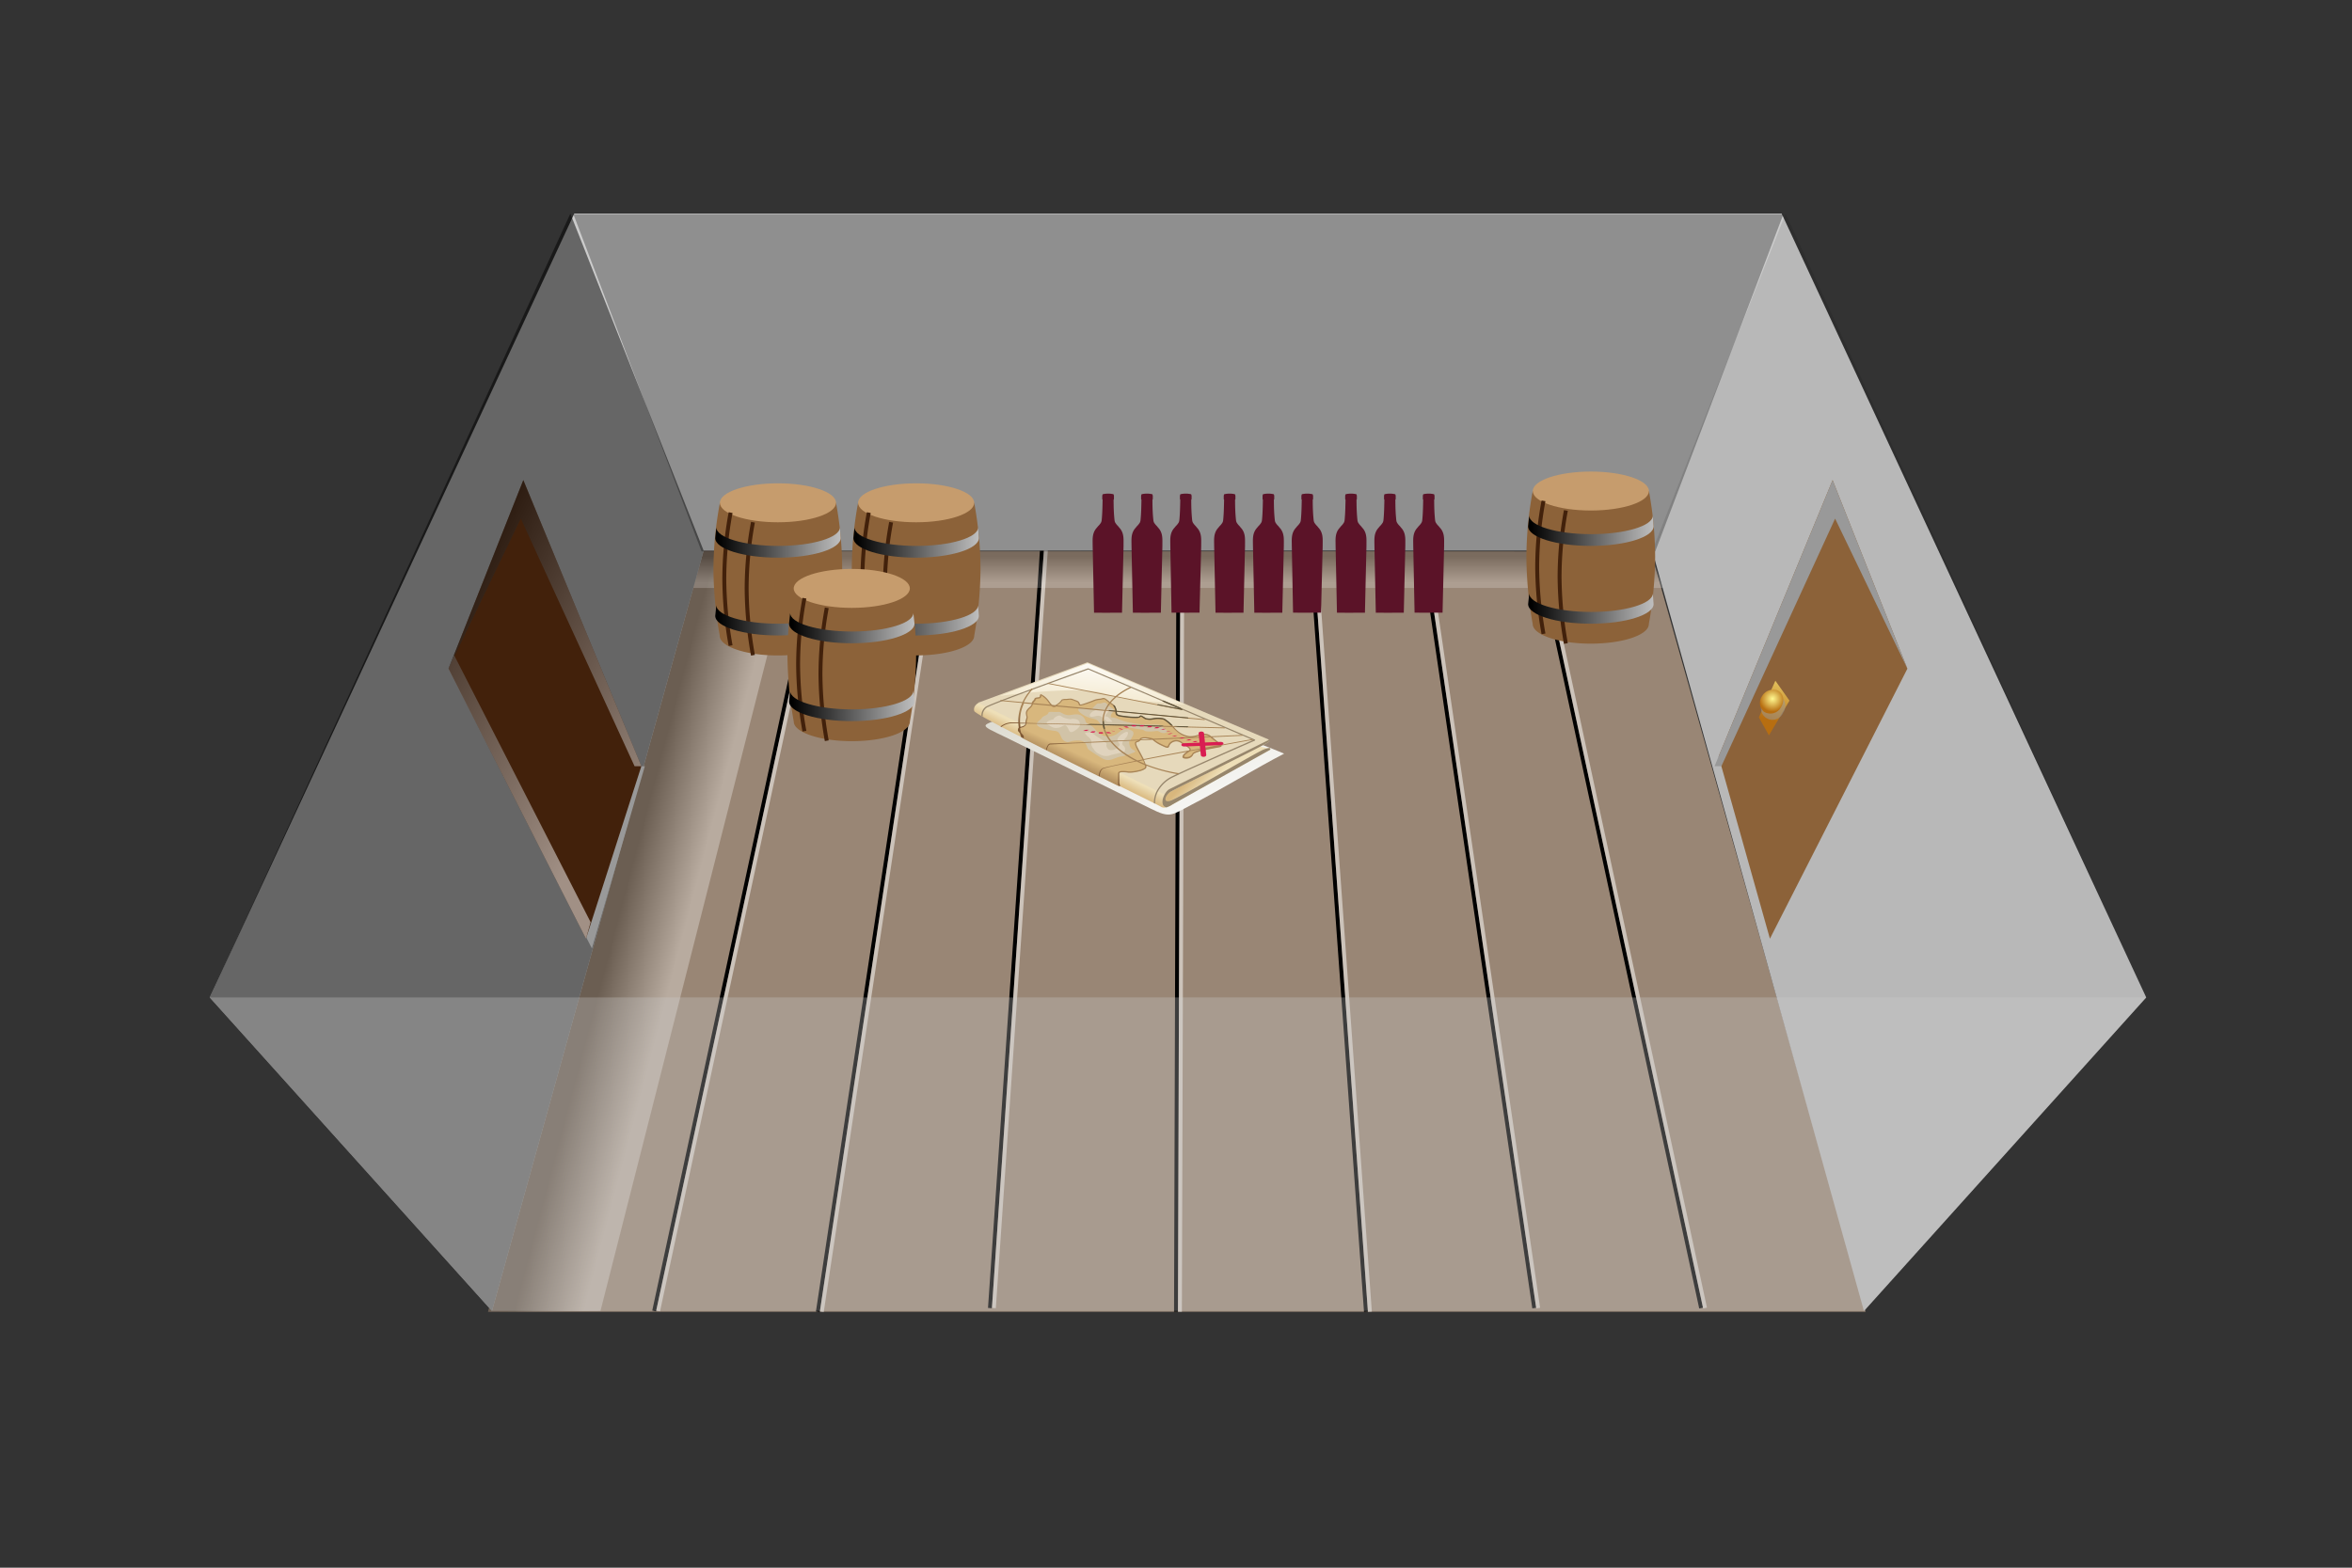 <svg xmlns="http://www.w3.org/2000/svg" xmlns:xlink="http://www.w3.org/1999/xlink" width="600" height="400" viewBox="0 0 600 400">
  <rect x="0" y="0" width="600" height="400" fill="#333333" stroke="none"/>
  <defs>
    <linearGradient id="a" x1="173.71" y1="240.41" x2="157.22" y2="236.05" gradientUnits="userSpaceOnUse">
      <stop offset="0" stop-color="#fff"/>
      <stop offset="1"/>
    </linearGradient>
    <linearGradient id="b" x1="300.54" y1="148.67" x2="300.54" y2="142" xlink:href="#a"/>
    <linearGradient id="c" x1="184.37" y1="177.64" x2="114.86" y2="142.32" xlink:href="#a"/>
    <linearGradient id="d" x1="150.27" y1="212.26" x2="77.38" y2="175.22" gradientUnits="userSpaceOnUse">
      <stop offset="0.01" stop-color="#fff"/>
      <stop offset="1"/>
    </linearGradient>
    <linearGradient id="e" x1="933.82" y1="208.41" x2="937.93" y2="224.56" gradientTransform="translate(-229.53 -498.94) rotate(31.6)" gradientUnits="userSpaceOnUse">
      <stop offset="0.01" stop-color="#fff78f"/>
      <stop offset="1" stop-color="#b76e11"/>
    </linearGradient>
    <radialGradient id="f" cx="935.48" cy="219.61" r="3.31" gradientTransform="translate(-229.53 -498.94) rotate(31.6)" xlink:href="#e"/>
    <linearGradient id="g" x1="225.04" y1="138.42" x2="183.2" y2="138.42" xlink:href="#a"/>
    <linearGradient id="h" x1="225.04" y1="158.26" x2="183.2" y2="158.26" xlink:href="#a"/>
    <linearGradient id="i" x1="260.29" y1="138.42" x2="218.45" y2="138.42" xlink:href="#a"/>
    <linearGradient id="j" x1="260.29" y1="158.26" x2="218.45" y2="158.26" xlink:href="#a"/>
    <linearGradient id="k" x1="243.88" y1="160.26" x2="202.04" y2="160.26" xlink:href="#a"/>
    <linearGradient id="l" x1="243.88" y1="180.1" x2="202.04" y2="180.1" xlink:href="#a"/>
    <linearGradient id="m" x1="432.42" y1="135.42" x2="390.58" y2="135.42" xlink:href="#a"/>
    <linearGradient id="n" x1="432.42" y1="155.26" x2="390.58" y2="155.26" xlink:href="#a"/>
    <linearGradient id="o" data-name="GradientFill 1" x1="283.09" y1="172.88" x2="303.16" y2="222.56" gradientUnits="userSpaceOnUse">
      <stop offset="0" stop-color="#dedcd2"/>
      <stop offset="1" stop-color="#fff"/>
    </linearGradient>
    <linearGradient id="p" data-name="GradientFill 2" x1="306.92" y1="194.96" x2="310.39" y2="198.31" gradientUnits="userSpaceOnUse">
      <stop offset="0" stop-color="#d8b77d"/>
      <stop offset="1" stop-color="#eedfb8"/>
    </linearGradient>
    <linearGradient id="q" x1="280.25" y1="198.24" x2="281.59" y2="195.49" xlink:href="#p"/>
    <linearGradient id="r" data-name="GradientFill 3" x1="278.12" y1="185.08" x2="279.39" y2="167.03" gradientUnits="userSpaceOnUse">
      <stop offset="0" stop-color="#eedfb8"/>
      <stop offset="1" stop-color="#fff"/>
    </linearGradient>
    <linearGradient id="s" data-name="GradientFill 4" x1="282.18" y1="195.68" x2="280.59" y2="199.09" gradientUnits="userSpaceOnUse">
      <stop offset="0" stop-color="#d8b77d"/>
      <stop offset="1" stop-color="#a78356"/>
    </linearGradient>
    <linearGradient id="t" data-name="GradientFill 5" x1="281.47" y1="194.09" x2="279.94" y2="196.73" gradientUnits="userSpaceOnUse">
      <stop offset="0" stop-color="#a78356"/>
      <stop offset="1" stop-color="#7f5834"/>
    </linearGradient>
  </defs>
  <title>room</title>
  <g style="isolation: isolate">
    <g>
      <g>
        <polygon points="181.43 287.13 155.85 287.13 147.61 324.53 174.64 324.53 181.43 287.13" style="fill: red;stroke: #fff;stroke-miterlimit: 10;stroke-width: 0.976px"/>
        <polygon points="214.43 287.13 188.85 287.13 182.49 324.53 209.52 324.53 214.43 287.13" style="fill: red;stroke: #fff;stroke-miterlimit: 10;stroke-width: 0.976px"/>
        <polygon points="247.43 287.13 221.85 287.13 217.37 324.53 244.41 324.53 247.43 287.13" style="fill: red;stroke: #fff;stroke-miterlimit: 10;stroke-width: 0.976px"/>
        <polygon points="280.44 287.13 254.86 287.13 252.25 324.53 279.29 324.53 280.44 287.13" style="fill: red;stroke: #fff;stroke-miterlimit: 10;stroke-width: 0.976px"/>
        <polygon points="313.44 287.13 287.86 287.13 287.13 324.53 314.17 324.53 313.44 287.13" style="fill: red;stroke: #fff;stroke-miterlimit: 10;stroke-width: 0.976px"/>
        <polygon points="346.44 287.13 320.87 287.13 322.02 324.53 349.05 324.53 346.44 287.13" style="fill: red;stroke: #fff;stroke-miterlimit: 10;stroke-width: 0.976px"/>
        <polygon points="379.45 287.13 353.87 287.13 356.9 324.53 383.93 324.53 379.45 287.13" style="fill: red;stroke: #fff;stroke-miterlimit: 10;stroke-width: 0.976px"/>
        <polygon points="412.45 287.13 386.87 287.13 391.78 324.53 418.81 324.53 412.45 287.13" style="fill: red;stroke: #fff;stroke-miterlimit: 10;stroke-width: 0.976px"/>
        <polygon points="445.46 287.13 419.88 287.13 426.66 324.53 453.69 324.53 445.46 287.13" style="fill: red;stroke: #fff;stroke-miterlimit: 10;stroke-width: 0.976px"/>
        <polygon points="188.92 245.79 164.96 245.79 157.75 278.52 182.99 278.52 188.92 245.79" style="fill: red;stroke: #fff;stroke-miterlimit: 10;stroke-width: 0.976px"/>
        <polygon points="219.85 245.79 195.88 245.79 190.32 278.52 215.56 278.52 219.85 245.79" style="fill: red;stroke: #fff;stroke-miterlimit: 10;stroke-width: 0.976px"/>
        <polygon points="250.78 245.79 226.81 245.79 222.89 278.52 248.13 278.52 250.78 245.79" style="fill: red;stroke: #fff;stroke-miterlimit: 10;stroke-width: 0.976px"/>
        <polygon points="281.71 245.79 257.74 245.79 255.46 278.52 280.7 278.52 281.71 245.79" style="fill: red;stroke: #fff;stroke-miterlimit: 10;stroke-width: 0.976px"/>
        <polygon points="312.64 245.79 288.67 245.79 288.03 278.52 313.27 278.52 312.64 245.79" style="fill: red;stroke: #fff;stroke-miterlimit: 10;stroke-width: 0.976px"/>
        <polygon points="343.56 245.79 319.6 245.79 320.6 278.52 345.85 278.52 343.56 245.79" style="fill: red;stroke: #fff;stroke-miterlimit: 10;stroke-width: 0.976px"/>
        <polygon points="374.49 245.79 350.52 245.79 353.17 278.52 378.42 278.52 374.49 245.79" style="fill: red;stroke: #fff;stroke-miterlimit: 10;stroke-width: 0.976px"/>
        <polygon points="405.42 245.79 381.45 245.79 385.74 278.52 410.99 278.52 405.42 245.79" style="fill: red;stroke: #fff;stroke-miterlimit: 10;stroke-width: 0.976px"/>
        <polygon points="436.35 245.79 412.38 245.79 418.31 278.52 443.56 278.52 436.35 245.79" style="fill: red;stroke: #fff;stroke-miterlimit: 10;stroke-width: 0.976px"/>
        <polygon points="195.53 209.35 172.98 209.35 166.62 238.22 190.3 238.22 195.53 209.35" style="fill: red;stroke: #fff;stroke-miterlimit: 10;stroke-width: 0.976px"/>
        <polygon points="224.63 209.35 202.08 209.35 197.17 238.22 220.85 238.22 224.63 209.35" style="fill: red;stroke: #fff;stroke-miterlimit: 10;stroke-width: 0.976px"/>
        <polygon points="253.73 209.35 231.18 209.35 227.72 238.22 251.39 238.22 253.73 209.35" style="fill: red;stroke: #fff;stroke-miterlimit: 10;stroke-width: 0.976px"/>
        <polygon points="282.83 209.35 260.28 209.35 258.27 238.22 281.94 238.22 282.83 209.35" style="fill: red;stroke: #fff;stroke-miterlimit: 10;stroke-width: 0.976px"/>
        <polygon points="311.93 209.35 289.38 209.35 288.81 238.22 312.49 238.22 311.93 209.35" style="fill: red;stroke: #fff;stroke-miterlimit: 10;stroke-width: 0.976px"/>
        <polygon points="341.03 209.35 318.47 209.35 319.36 238.22 343.04 238.22 341.03 209.35" style="fill: red;stroke: #fff;stroke-miterlimit: 10;stroke-width: 0.976px"/>
        <polygon points="370.12 209.35 347.57 209.35 349.91 238.22 373.58 238.22 370.12 209.35" style="fill: red;stroke: #fff;stroke-miterlimit: 10;stroke-width: 0.976px"/>
        <polygon points="399.22 209.35 376.67 209.35 380.46 238.22 404.13 238.22 399.22 209.35" style="fill: red;stroke: #fff;stroke-miterlimit: 10;stroke-width: 0.976px"/>
        <polygon points="428.32 209.35 405.77 209.35 411.01 238.22 434.68 238.22 428.32 209.35" style="fill: red;stroke: #fff;stroke-miterlimit: 10;stroke-width: 0.976px"/>
        <polygon points="201.41 176.97 180.12 176.97 174.46 202.64 196.75 202.64 201.41 176.97" style="fill: red;stroke: #fff;stroke-miterlimit: 10;stroke-width: 0.976px"/>
        <polygon points="228.88 176.97 207.59 176.97 203.22 202.64 225.51 202.64 228.88 176.97" style="fill: red;stroke: #fff;stroke-miterlimit: 10;stroke-width: 0.976px"/>
        <polygon points="256.35 176.97 235.06 176.97 231.98 202.64 254.28 202.64 256.35 176.97" style="fill: red;stroke: #fff;stroke-miterlimit: 10;stroke-width: 0.976px"/>
        <polygon points="283.82 176.97 262.53 176.97 260.75 202.64 283.04 202.64 283.82 176.97" style="fill: red;stroke: #fff;stroke-miterlimit: 10;stroke-width: 0.976px"/>
        <polygon points="311.3 176.97 290.01 176.97 289.51 202.64 311.8 202.64 311.3 176.97" style="fill: red;stroke: #fff;stroke-miterlimit: 10;stroke-width: 0.976px"/>
        <polygon points="338.77 176.97 317.48 176.97 318.27 202.64 340.56 202.64 338.77 176.97" style="fill: red;stroke: #fff;stroke-miterlimit: 10;stroke-width: 0.976px"/>
        <polygon points="366.24 176.97 344.95 176.97 347.03 202.64 369.32 202.64 366.24 176.97" style="fill: red;stroke: #fff;stroke-miterlimit: 10;stroke-width: 0.976px"/>
        <polygon points="393.71 176.97 372.42 176.97 375.79 202.64 398.08 202.64 393.71 176.97" style="fill: red;stroke: #fff;stroke-miterlimit: 10;stroke-width: 0.976px"/>
        <polygon points="421.19 176.97 399.9 176.97 404.55 202.64 426.84 202.64 421.19 176.97" style="fill: red;stroke: #fff;stroke-miterlimit: 10;stroke-width: 0.976px"/>
        <polygon points="206.66 148.02 186.49 148.02 181.43 170.99 202.49 170.99 206.66 148.02" style="fill: red;stroke: #fff;stroke-miterlimit: 10;stroke-width: 0.976px"/>
        <polygon points="232.68 148.02 212.51 148.02 208.61 170.99 229.66 170.99 232.68 148.02" style="fill: red;stroke: #fff;stroke-miterlimit: 10;stroke-width: 0.976px"/>
        <polygon points="258.7 148.02 238.53 148.02 235.78 170.99 256.84 170.99 258.7 148.02" style="fill: red;stroke: #fff;stroke-miterlimit: 10;stroke-width: 0.976px"/>
        <polygon points="284.71 148.02 264.55 148.02 262.95 170.99 284.01 170.99 284.71 148.02" style="fill: red;stroke: #fff;stroke-miterlimit: 10;stroke-width: 0.976px"/>
        <polygon points="310.73 148.02 290.57 148.02 290.12 170.99 311.18 170.99 310.73 148.02" style="fill: red;stroke: #fff;stroke-miterlimit: 10;stroke-width: 0.976px"/>
        <polygon points="336.75 148.02 316.59 148.02 317.29 170.99 338.35 170.99 336.75 148.02" style="fill: red;stroke: #fff;stroke-miterlimit: 10;stroke-width: 0.976px"/>
        <polygon points="362.77 148.02 342.61 148.02 344.47 170.99 365.52 170.99 362.77 148.02" style="fill: red;stroke: #fff;stroke-miterlimit: 10;stroke-width: 0.976px"/>
        <polygon points="388.79 148.02 368.63 148.02 371.64 170.99 392.7 170.99 388.79 148.02" style="fill: red;stroke: #fff;stroke-miterlimit: 10;stroke-width: 0.976px"/>
        <polygon points="414.81 148.02 394.64 148.02 398.81 170.99 419.87 170.99 414.81 148.02" style="fill: red;stroke: #fff;stroke-miterlimit: 10;stroke-width: 0.976px"/>
      </g>
      <polygon points="124.5 334.7 179.5 140.5 421.15 140.71 475.91 334.7 124.5 334.7" style="fill: #998675"/>
      <line x1="166.88" y1="334.5" x2="208.64" y2="140.71" style="fill: none;stroke: #000;stroke-miterlimit: 10;mix-blend-mode: overlay"/>
      <line x1="208.64" y1="334.7" x2="238.08" y2="139.78" style="fill: none;stroke: #000;stroke-miterlimit: 10;mix-blend-mode: overlay"/>
      <line x1="252.54" y1="333.76" x2="265.8" y2="140.39" style="fill: none;stroke: #000;stroke-miterlimit: 10;mix-blend-mode: overlay"/>
      <line x1="300" y1="334.7" x2="300.61" y2="139.78" style="fill: none;stroke: #000;stroke-miterlimit: 10;mix-blend-mode: overlay"/>
      <line x1="348.46" y1="334.7" x2="334.47" y2="140.71" style="fill: none;stroke: #000;stroke-miterlimit: 10;mix-blend-mode: overlay"/>
      <line x1="391.39" y1="333.76" x2="363.06" y2="140.71" style="fill: none;stroke: #000;stroke-miterlimit: 10;mix-blend-mode: overlay"/>
      <line x1="433.96" y1="333.76" x2="392.36" y2="140.71" style="fill: none;stroke: #000;stroke-miterlimit: 10;mix-blend-mode: overlay"/>
      <g style="opacity: 0.5;mix-blend-mode: screen">
        <line x1="167.88" y1="334.5" x2="209.64" y2="140.71" style="fill: none;stroke: #fff;stroke-miterlimit: 10;mix-blend-mode: overlay"/>
      </g>
      <g style="opacity: 0.5;mix-blend-mode: screen">
        <line x1="209.64" y1="334.7" x2="239.08" y2="139.78" style="fill: none;stroke: #fff;stroke-miterlimit: 10;mix-blend-mode: overlay"/>
      </g>
      <g style="opacity: 0.5;mix-blend-mode: screen">
        <line x1="253.54" y1="333.76" x2="266.8" y2="140.39" style="fill: none;stroke: #fff;stroke-miterlimit: 10;mix-blend-mode: overlay"/>
      </g>
      <g style="opacity: 0.5;mix-blend-mode: screen">
        <line x1="301" y1="334.7" x2="301.61" y2="139.78" style="fill: none;stroke: #fff;stroke-miterlimit: 10;mix-blend-mode: overlay"/>
      </g>
      <g style="opacity: 0.5;mix-blend-mode: screen">
        <line x1="349.46" y1="334.7" x2="335.47" y2="140.71" style="fill: none;stroke: #fff;stroke-miterlimit: 10;mix-blend-mode: overlay"/>
      </g>
      <g style="opacity: 0.5;mix-blend-mode: screen">
        <line x1="392.39" y1="333.76" x2="364.06" y2="140.71" style="fill: none;stroke: #fff;stroke-miterlimit: 10;mix-blend-mode: overlay"/>
      </g>
      <g style="opacity: 0.5;mix-blend-mode: screen">
        <line x1="434.96" y1="333.76" x2="393.36" y2="140.71" style="fill: none;stroke: #fff;stroke-miterlimit: 10;mix-blend-mode: overlay"/>
      </g>
      <polygon points="124.5 334.7 153.18 334.5 202.49 140.71 179.5 140.5 124.5 334.7" style="opacity: 0.3;mix-blend-mode: multiply;fill: url(#a)"/>
      <polygon points="179.5 140.5 421.15 140.71 424.23 150.02 176.85 150.02 179.5 140.5" style="opacity: 0.2;mix-blend-mode: multiply;fill: url(#b)"/>
    </g>
    <g>
      <polygon points="53.5 254.5 125.5 334.5 179.5 140.5 421.5 140.5 475.5 334.5 547.5 254.5 454.5 54.5 146.5 54.5 53.5 254.5" style="fill: #ccc"/>
      <polygon points="454.94 54.66 146.28 54.66 178.97 140.71 422.25 140.71 454.94 54.66" style="opacity: 0.3;mix-blend-mode: multiply"/>
      <polygon points="125.5 334.5 53.5 254.5 145.5 54.5 179.5 140.5 125.5 334.5" style="opacity: 0.5;mix-blend-mode: multiply"/>
      <polygon points="475.5 334.5 547.5 254.5 455.5 54.5 421.5 140.5 475.5 334.5" style="opacity: 0.1;mix-blend-mode: multiply"/>
      <polygon points="53.5 254.5 547.5 254.5 475.5 334.5 125.5 334.5 53.5 254.5" style="fill: #ccc;opacity: 0.3"/>
    </g>
    <g>
      <polygon points="151 242 114.42 170.61 163.61 195.5 164.5 195.5 151 242" style="fill: #999;mix-blend-mode: multiply"/>
      <polygon points="467.5 122.5 486.58 170.61 451.51 239.51 438.42 193 467.5 122.5" style="fill: #8c6239"/>
      <polygon points="437.39 195.5 439.13 195.5 468.14 132.32 486.58 170.61 469.89 128.52 467.5 122.5 437.39 195.5" style="fill: #999;mix-blend-mode: multiply"/>
      <polygon points="133.5 122.5 114.42 170.61 149.49 239.51 163.61 195.5 133.5 122.5" style="fill: #42210b"/>
      <polygon points="163.61 195.5 161.88 195.5 132.86 132.32 114.42 170.61 131.11 128.52 133.5 122.5 163.61 195.5" style="opacity: 0.5;mix-blend-mode: multiply;fill: url(#c)"/>
      <polygon points="149.49 239.51 114.42 170.61 115.81 167.1 150.67 235.3 149.49 239.51" style="opacity: 0.5;mix-blend-mode: multiply;fill: url(#d)"/>
      <polygon points="451.26 187.62 448.69 183.04 452.9 173.69 456.5 178.77 451.26 187.62" style="fill: url(#e)"/>
      <path d="M454.88,181.84a2.93,2.93,0,1,1-5-2.94,3.29,3.29,0,0,1,3.91-1.5A3,3,0,0,1,454.88,181.84Z" style="fill: #999;opacity: 0.5;mix-blend-mode: multiply"/>
      <path d="M454.37,180.39a3.09,3.09,0,0,1-4.42,1.19,3,3,0,0,1-.46-3.94,3.28,3.28,0,0,1,3.82-1.53C454.86,176.72,455.43,178.67,454.37,180.39Z" style="fill: url(#f)"/>
    </g>
    <g>
      <g>
        <g>
          <path d="M296.52,139.45v-.06h0Z" style="fill: #5b1328;fill-rule: evenodd"/>
          <path d="M288.65,139.17h0c0-1.43-.16-2.81.72-4.09.12-.18.44-.54.56-.69a2.63,2.63,0,0,1,.3-.33,5.06,5.06,0,0,0,.54-.71,1.75,1.75,0,0,0,.18-.61h0c.18-1.72.2-3.51.24-5.23,0,0-.09-.07-.09-.23v-.79a2.94,2.94,0,0,1,.11-.38,5.88,5.88,0,0,1,2.76,0,3,3,0,0,1,.11.38v.79c0,.16-.09.19-.09.23,0,1.72.05,3.51.24,5.23h0a1.75,1.75,0,0,0,.18.61,5,5,0,0,0,.54.71,2.63,2.63,0,0,1,.3.33c.11.15.44.51.56.69.88,1.29.7,2.67.72,4.11h0l-.39,17.14c-5.2,0-1,.05-7.14,0Z" style="fill: #5b1328;fill-rule: evenodd"/>
        </g>
        <g>
          <g>
            <path d="M306.43,139.45v-.06h0Z" style="fill: #5b1328;fill-rule: evenodd"/>
            <path d="M298.55,139.17h0c0-1.43-.16-2.81.72-4.09.12-.18.44-.54.56-.69a2.64,2.64,0,0,1,.3-.33,5.05,5.05,0,0,0,.54-.71,1.75,1.75,0,0,0,.18-.61h0c.18-1.72.2-3.51.24-5.23,0,0-.09-.07-.09-.23v-.79a2.94,2.94,0,0,1,.11-.38,5.88,5.88,0,0,1,2.76,0,3,3,0,0,1,.11.38v.79c0,.16-.09.19-.09.23,0,1.72.05,3.51.24,5.23h0a1.75,1.75,0,0,0,.18.61,5.05,5.05,0,0,0,.54.71,2.61,2.61,0,0,1,.3.33c.11.15.44.51.56.69.88,1.29.7,2.67.72,4.11h0L306,156.32c-5.2,0-1,.05-7.14,0Z" style="fill: #5b1328;fill-rule: evenodd"/>
          </g>
          <g>
            <path d="M286.62,139.45v-.06h0Z" style="fill: #5b1328;fill-rule: evenodd"/>
            <path d="M278.74,139.17h0c0-1.43-.16-2.81.72-4.09.12-.18.44-.54.56-.69a2.63,2.63,0,0,1,.3-.33,5,5,0,0,0,.54-.71,1.76,1.76,0,0,0,.18-.61h0c.18-1.72.2-3.51.24-5.23,0,0-.09-.07-.09-.23v-.79a2.94,2.94,0,0,1,.11-.38,5.88,5.88,0,0,1,2.76,0,2.94,2.94,0,0,1,.11.38v.79c0,.16-.09.19-.09.23,0,1.72.05,3.51.24,5.23h0a1.76,1.76,0,0,0,.18.61,5.06,5.06,0,0,0,.54.71,2.6,2.6,0,0,1,.3.33c.11.15.44.51.56.69.88,1.29.7,2.67.72,4.11h0l-.39,17.14c-5.2,0-1,.05-7.14,0Z" style="fill: #5b1328;fill-rule: evenodd"/>
          </g>
        </g>
      </g>
      <g>
        <g>
          <path d="M327.51,139.45v-.06h0Z" style="fill: #5b1328;fill-rule: evenodd"/>
          <path d="M319.63,139.17h0c0-1.43-.16-2.81.72-4.09.12-.18.44-.54.56-.69a2.63,2.63,0,0,1,.3-.33,5.06,5.06,0,0,0,.54-.71,1.75,1.75,0,0,0,.18-.61h0c.18-1.72.2-3.51.24-5.23,0,0-.09-.07-.09-.23v-.79a2.94,2.94,0,0,1,.11-.38,5.88,5.88,0,0,1,2.76,0,3,3,0,0,1,.11.38v.79c0,.16-.09.19-.09.23,0,1.72.05,3.51.24,5.23h0a1.75,1.75,0,0,0,.18.61,5,5,0,0,0,.54.71,2.63,2.63,0,0,1,.3.33c.11.15.44.51.56.69.88,1.29.7,2.67.72,4.11h0l-.39,17.14c-5.2,0-1,.05-7.14,0Z" style="fill: #5b1328;fill-rule: evenodd"/>
        </g>
        <g>
          <g>
            <path d="M337.41,139.45v-.06h0Z" style="fill: #5b1328;fill-rule: evenodd"/>
            <path d="M329.54,139.17h0c0-1.43-.16-2.81.72-4.09.12-.18.44-.54.56-.69a2.64,2.64,0,0,1,.3-.33,5.05,5.05,0,0,0,.54-.71,1.75,1.75,0,0,0,.18-.61h0c.18-1.72.2-3.51.24-5.23,0,0-.09-.07-.09-.23v-.79a2.94,2.94,0,0,1,.11-.38,5.88,5.88,0,0,1,2.76,0,3,3,0,0,1,.11.38v.79c0,.16-.09.19-.09.23,0,1.72.05,3.51.24,5.23h0a1.75,1.75,0,0,0,.18.61,5.05,5.05,0,0,0,.54.71,2.61,2.61,0,0,1,.3.33c.11.15.44.51.56.69.88,1.29.7,2.67.72,4.11h0L337,156.32c-5.2,0-1,.05-7.14,0Z" style="fill: #5b1328;fill-rule: evenodd"/>
          </g>
          <g>
            <path d="M317.6,139.45v-.06h0Z" style="fill: #5b1328;fill-rule: evenodd"/>
            <path d="M309.73,139.17h0c0-1.43-.16-2.81.72-4.09.12-.18.44-.54.56-.69a2.63,2.63,0,0,1,.3-.33,5,5,0,0,0,.54-.71,1.76,1.76,0,0,0,.18-.61h0c.18-1.72.2-3.51.24-5.23,0,0-.09-.07-.09-.23v-.79a2.94,2.94,0,0,1,.11-.38,5.88,5.88,0,0,1,2.76,0,2.94,2.94,0,0,1,.11.38v.79c0,.16-.09.19-.09.23,0,1.72.05,3.51.24,5.23h0a1.76,1.76,0,0,0,.18.61,5.06,5.06,0,0,0,.54.71,2.6,2.6,0,0,1,.3.33c.11.15.44.51.56.69.88,1.29.7,2.67.72,4.11h0l-.39,17.14c-5.2,0-1,.05-7.14,0Z" style="fill: #5b1328;fill-rule: evenodd"/>
          </g>
        </g>
      </g>
      <g>
        <g>
          <path d="M358.49,139.45v-.06h0Z" style="fill: #5b1328;fill-rule: evenodd"/>
          <path d="M350.62,139.17h0c0-1.43-.16-2.81.72-4.09.12-.18.44-.54.56-.69a2.63,2.63,0,0,1,.3-.33,5.06,5.06,0,0,0,.54-.71,1.75,1.75,0,0,0,.18-.61h0c.18-1.72.2-3.51.24-5.23,0,0-.09-.07-.09-.23v-.79a2.94,2.94,0,0,1,.11-.38,5.88,5.88,0,0,1,2.76,0,3,3,0,0,1,.11.38v.79c0,.16-.09.19-.09.23,0,1.72.05,3.51.24,5.23h0a1.75,1.75,0,0,0,.18.61,5,5,0,0,0,.54.71,2.63,2.63,0,0,1,.3.33c.11.15.44.51.56.69.88,1.29.7,2.67.72,4.11h0l-.39,17.14c-5.2,0-1,.05-7.14,0Z" style="fill: #5b1328;fill-rule: evenodd"/>
        </g>
        <g>
          <g>
            <path d="M368.4,139.45v-.06h0Z" style="fill: #5b1328;fill-rule: evenodd"/>
            <path d="M360.52,139.17h0c0-1.43-.16-2.81.72-4.09.12-.18.44-.54.56-.69a2.64,2.64,0,0,1,.3-.33,5.05,5.05,0,0,0,.54-.71,1.75,1.75,0,0,0,.18-.61h0c.18-1.72.2-3.51.24-5.23,0,0-.09-.07-.09-.23v-.79a2.94,2.94,0,0,1,.11-.38,5.88,5.88,0,0,1,2.76,0,3,3,0,0,1,.11.38v.79c0,.16-.09.19-.09.23,0,1.72.05,3.51.24,5.23h0a1.75,1.75,0,0,0,.18.61,5.05,5.05,0,0,0,.54.71,2.61,2.61,0,0,1,.3.33c.11.15.44.51.56.69.88,1.29.7,2.67.72,4.11h0L368,156.32c-5.2,0-1,.05-7.14,0Z" style="fill: #5b1328;fill-rule: evenodd"/>
          </g>
          <g>
            <path d="M348.59,139.45v-.06h0Z" style="fill: #5b1328;fill-rule: evenodd"/>
            <path d="M340.71,139.17h0c0-1.43-.16-2.81.72-4.09.12-.18.44-.54.56-.69a2.63,2.63,0,0,1,.3-.33,5,5,0,0,0,.54-.71,1.76,1.76,0,0,0,.18-.61h0c.18-1.72.2-3.51.24-5.23,0,0-.09-.07-.09-.23v-.79a2.94,2.94,0,0,1,.11-.38,5.88,5.88,0,0,1,2.76,0,2.94,2.94,0,0,1,.11.38v.79c0,.16-.09.19-.09.23,0,1.72.05,3.51.24,5.23h0a1.76,1.76,0,0,0,.18.61,5.06,5.06,0,0,0,.54.71,2.6,2.6,0,0,1,.3.33c.11.15.44.51.56.69.88,1.29.7,2.67.72,4.11h0l-.39,17.14c-5.2,0-1,.05-7.14,0Z" style="fill: #5b1328;fill-rule: evenodd"/>
          </g>
        </g>
      </g>
      <g>
        <path d="M213.27,128.29H183.65A93.91,93.91,0,0,0,182,145.13a99.09,99.09,0,0,0,1.61,17.11c0,2.74,6.63,5,14.81,5s14.81-2.23,14.81-5a99.09,99.09,0,0,0,1.61-17.11A93.91,93.91,0,0,0,213.27,128.29Z" style="fill: #8c6239"/>
        <ellipse cx="198.46" cy="128.29" rx="14.81" ry="4.97" style="fill: #c69c6d"/>
        <path d="M186.38,130.79a93.91,93.91,0,0,0-1.61,16.83,99.09,99.09,0,0,0,1.61,17.11" style="fill: none;stroke: #42210b;stroke-miterlimit: 10"/>
        <path d="M192.08,133.25a93.91,93.91,0,0,0-1.61,16.83,99.09,99.09,0,0,0,1.61,17.11" style="fill: none;stroke: #42210b;stroke-miterlimit: 10"/>
        <path d="M214.46,137.29c0,2.74-7.17,5-16,5s-16-2.23-16-5l.28-2.72c0,2.6,7.06,4.72,15.76,4.72s15.76-2.11,15.76-4.72Z" style="fill: url(#g)"/>
        <path d="M214.46,157.14c0,2.74-7.17,5-16,5s-16-2.23-16-5l.28-2.72c0,2.6,7.06,4.72,15.76,4.72s15.76-2.11,15.76-4.72Z" style="fill: url(#h)"/>
      </g>
      <g>
        <path d="M248.52,128.29H218.9a93.91,93.91,0,0,0-1.61,16.83,99.09,99.09,0,0,0,1.61,17.11c0,2.74,6.63,5,14.81,5s14.81-2.23,14.81-5a99.09,99.09,0,0,0,1.61-17.11A93.91,93.91,0,0,0,248.52,128.29Z" style="fill: #8c6239"/>
        <ellipse cx="233.71" cy="128.29" rx="14.81" ry="4.97" style="fill: #c69c6d"/>
        <path d="M221.63,130.79A93.91,93.91,0,0,0,220,147.63a99.09,99.09,0,0,0,1.61,17.11" style="fill: none;stroke: #42210b;stroke-miterlimit: 10"/>
        <path d="M227.33,133.25a93.91,93.91,0,0,0-1.61,16.83,99.09,99.09,0,0,0,1.61,17.11" style="fill: none;stroke: #42210b;stroke-miterlimit: 10"/>
        <path d="M249.71,137.29c0,2.74-7.17,5-16,5s-16-2.23-16-5l.28-2.72c0,2.6,7.06,4.72,15.76,4.72s15.76-2.11,15.76-4.72Z" style="fill: url(#i)"/>
        <path d="M249.71,157.14c0,2.74-7.17,5-16,5s-16-2.23-16-5l.28-2.72c0,2.6,7.06,4.72,15.76,4.72s15.76-2.11,15.76-4.72Z" style="fill: url(#j)"/>
      </g>
      <g>
        <path d="M232.1,150.13H202.49A93.91,93.91,0,0,0,200.88,167a99.09,99.09,0,0,0,1.61,17.11c0,2.74,6.63,5,14.81,5s14.81-2.23,14.81-5A99.09,99.09,0,0,0,233.71,167,93.91,93.91,0,0,0,232.1,150.13Z" style="fill: #8c6239"/>
        <ellipse cx="217.29" cy="150.13" rx="14.81" ry="4.97" style="fill: #c69c6d"/>
        <path d="M205.21,152.63a93.91,93.91,0,0,0-1.61,16.83,99.09,99.09,0,0,0,1.61,17.11" style="fill: none;stroke: #42210b;stroke-miterlimit: 10"/>
        <path d="M210.91,155.09a93.91,93.91,0,0,0-1.61,16.83A99.09,99.09,0,0,0,210.91,189" style="fill: none;stroke: #42210b;stroke-miterlimit: 10"/>
        <path d="M233.29,159.13c0,2.74-7.17,5-16,5s-16-2.23-16-5l.28-2.72c0,2.6,7.06,4.72,15.76,4.72S233,159,233,156.41Z" style="fill: url(#k)"/>
        <path d="M233.29,179c0,2.74-7.17,5-16,5s-16-2.23-16-5l.28-2.72c0,2.6,7.06,4.72,15.76,4.72S233,178.86,233,176.26Z" style="fill: url(#l)"/>
      </g>
      <g>
        <path d="M420.64,125.29H391a93.91,93.91,0,0,0-1.61,16.83A99.09,99.09,0,0,0,391,159.23c0,2.74,6.63,5,14.81,5s14.81-2.23,14.81-5a99.09,99.09,0,0,0,1.61-17.11A93.91,93.91,0,0,0,420.64,125.29Z" style="fill: #8c6239"/>
        <ellipse cx="405.83" cy="125.29" rx="14.81" ry="4.97" style="fill: #c69c6d"/>
        <path d="M393.75,127.79a93.91,93.91,0,0,0-1.61,16.83,99.09,99.09,0,0,0,1.61,17.11" style="fill: none;stroke: #42210b;stroke-miterlimit: 10"/>
        <path d="M399.46,130.25a93.91,93.91,0,0,0-1.61,16.83,99.09,99.09,0,0,0,1.61,17.11" style="fill: none;stroke: #42210b;stroke-miterlimit: 10"/>
        <path d="M421.83,134.29c0,2.74-7.17,5-16,5s-16-2.23-16-5l.28-2.72c0,2.6,7.06,4.72,15.76,4.72s15.76-2.11,15.76-4.72Z" style="fill: url(#m)"/>
        <path d="M421.83,154.14c0,2.74-7.17,5-16,5s-16-2.23-16-5l.28-2.72c0,2.6,7.06,4.72,15.76,4.72s15.76-2.11,15.76-4.72Z" style="fill: url(#n)"/>
      </g>
      <g>
        <path d="M257.44,182.62l20.92-7.73c15.45,6.59,33.77,10.82,49.22,17.4-6.89,3.56-16.65,9.47-23.54,13-5.19,2.68-5.37,3.61-10.56,1l-36.86-18.14C249.16,184.55,250,185.38,257.44,182.62Z" style="fill-rule: evenodd;mix-blend-mode: multiply;fill: url(#o)"/>
        <path d="M316.65,189.85c.94.13,7.2.81,6.93,1.35s-25.5,13.92-25.5,13.92l-4.78-3.36s1.82-8.34,3-8.54Z" style="fill-rule: evenodd;fill: url(#p)"/>
        <path d="M249.8,179.24s-1.68.76-1.26,2.19,46.5,23.63,47.59,24.39,2.86-.5,2.86-.5l25-14s.59-.93-1.6-.08-25.16,14.53-25.24,13.52a2.39,2.39,0,0,1,1.36-2.67c1.43-.92,25.31-12.45,25.31-12.95s-3.78-1.43-3.78-1.43Z" style="fill-rule: evenodd;fill: url(#q)"/>
        <polygon points="249.51 179.31 277.41 168.99 323.77 188.75 296.9 202.63 249.51 179.31" style="fill: #e6d9bb;fill-rule: evenodd"/>
        <path d="M254.94,177.58l22.52-8.33L302.2,179.8c-6.67-.77-15.69-.92-19.89-2.67C276.86,174.85,258.56,177.11,254.94,177.58Z" style="fill-rule: evenodd;fill: url(#r)"/>
        <path d="M297.47,206a4.76,4.76,0,0,0,1.53-.69l25-14s.59-.93-1.6-.08c-1.84.71-18.1,10.38-23.3,12.85-2.61,1.24-2-1.07-.58-2s25.31-12.45,25.31-12.95c0-.09.13-.49-.06-.39l-25.43,12.6c-1.4.69-2.71,4.09-.92,4.61C298.42,206.28,297.44,206,297.47,206Z" style="fill: #97866c;fill-rule: evenodd"/>
        <path d="M262,183.06c-.27-1.21-.4-1.55.61-2.49s.54-1.08,1.14-1.68,0-.67,1.14-.81-.13-1.48,1.48-.27,1.68,3.23,3.43,2,.47-1.14,2.22-1.28.94-.2,2.49.34-.07,1.55,2.35.74,2.56-1.08,3.63-1.14.87-.6,2.22.54,1.35.67,1.82,1.88-.4,1.68,1.82,2a19.87,19.87,0,0,0,3.63.27c1.55,0,.2-.94,2.22.34.66.42,3.75-.41,4.71.12,2.38,1.32,3.28,4.11,6.45,4.45,1.88.2,3.77-1.48,5.52,0s3.09,2.22,2.56,2.42-6.79,1.08-7.13,2.09-2.49,1.14-2.42.61.74-.94,1.55-1.48-.87-1.41-1.55-1.82-1.48-1.28-2.89-.47-.2,2-2.42.87-2.49-1.61-2.49-1.61-2.83-.81-3.23.14-2-.14-.54,2.56,2.29,4.17,1.82,4.71-3.3,1.14-4.31,1-2.49-.27-2.49.34v2.49a7.14,7.14,0,0,0,.21.74c-7.23-3.56-16.85-8.3-24.47-12.18a.67.67,0,0,0-.09-.66c-.61-.67-1.08-1.28-1.08-1.28s-.07-.54.27-.74,1.08-.27,1.35-.67a1.56,1.56,0,0,0,.2-.94Z" style="fill-rule: evenodd;fill: url(#s)"/>
        <path d="M265.24,183.73c.9-.62.11-.56,1.46-1.18s.06-1,1.91-.9,1.29-.22,2.41.34a3.05,3.05,0,0,0,2.36.39c1-.11,2.13-.34,3,.62s.06,1.12,1.51,1.91,1.29,1.18,2.36,2.13a3.93,3.93,0,0,0,4.82.11c1.57-1.23,1.68-1.18,2.24-1.12s-.17-.28,1.18.28.28,1.68,0,2.36-.67.11-.28,1.63,2.92,1.07.06,2.07-1.91.39-3.53,1-2.36,1-4.32-.34a32,32,0,0,1-2.8-1.85c-.5-.5-.22-2.24-2.64-2.24s-2.13.84-3.37.17-.84-2.24-2.24-2.58c-.22-.05-7.06-.74-4.15-2.75Zm13-.51c1.63.39,1.63.45,2.24,1.18a1.7,1.7,0,0,0,1.68.78c.79,0,.45-.11,1.79-.11s.06-.56,2.69.17a32.52,32.52,0,0,0,4.65.9c.84.17.34.5,2.08.5s1.74-.39,2.58.17,2.47.06,1.51-.62-1.35-1.29-2.3-1.29h-2.13a21.74,21.74,0,0,1-4.6-.5,13.58,13.58,0,0,1-3.31-1c-1.46-.62-2,0-1.68-1s1.57-.9.06-1.85-1.07-1.57-2.3-1.18-.84-.34-1.85.67-.67,1-1.85.73C272.9,179.93,275.79,182.63,278.25,183.22Z" style="fill: #d1c3a7;fill-rule: evenodd"/>
        <path d="M281.05,181.09a3,3,0,0,0-2.08.34c-1,.5-1.35,1.46-.45,1.46s1.63-.62,2.58.06,1.07,1.23,1.68,1.23h1a6.41,6.41,0,0,0-1.12-1.23c-.39-.22-1,0-.5-.62s.9-1.12.28-1.29a2.81,2.81,0,0,0-1.35.06Zm-12.11,2.41c-1.4.28-2.52.84-1.57,1.4s1.35,1,2.58.79,1.63-1.12,2.24-.28.39,1.07.9,1.35,2.52-1.18,2.41-1.85-.11-1.35-1.4-1.46-.5.22-2-.11-1.4-1-2.3-.67-1.18.9-.9.84Zm7.85,3.53c.34.9,1.63,1.23,1.63,2.3a2,2,0,0,0,.56,1.74,2.91,2.91,0,0,0,1.51,1.35,3.11,3.11,0,0,0,2.41.39c1.07-.34,3.2-.79,3.7-.9s.62-1.12,0-1.63-.22-1.12.5-1.91,1-1.91.06-1.57-2.24,1.4-2.08,2.13,1,.9.17,1.63a2.25,2.25,0,0,1-1.74.84c-.56,0-.84-.11-1.18-.79s.5-.67-.79-1.57-1.23-.79-1.85-1.18a10,10,0,0,0-1.46-1A4.46,4.46,0,0,0,276.79,187Z" style="fill: #e0d3bd;fill-rule: evenodd"/>
        <g>
          <path d="M250.36,182.68a2.73,2.73,0,0,1,1.1-2.35c1.53-1,26-9.77,26.06-9.8a.16.16,0,0,1,.13,0l42.44,18.16a.16.16,0,0,1,0,.3c-.21.09-16.23,7.07-20.71,9.28a8.47,8.47,0,0,0-4.05,3.78,6.53,6.53,0,0,0-.66,3l-.32-.16a6.84,6.84,0,0,1,.7-3,8.79,8.79,0,0,1,4.2-3.93c4.13-2,18-8.11,20.38-9.14l-42-18c-1.29.46-24.47,8.77-25.93,9.74a2.51,2.51,0,0,0-1,2.27Z" style="fill: #97866c"/>
          <path d="M300.59,197.24a.16.16,0,0,1-.05.32,41,41,0,0,1-8.09-2.21.88.88,0,0,1-.16.73,4.58,4.58,0,0,1-1.94.79,8.51,8.51,0,0,1-2.51.28,9.53,9.53,0,0,0-1.59-.11c-.41,0-.71.1-.71.28v2.49a2.37,2.37,0,0,0,.09.32l.11.38a.16.16,0,0,1,0,.12l-.44-.22c0-.26-.07-.54-.07-.59v-2.49c0-.42.44-.58,1-.61a9.8,9.8,0,0,1,1.65.11,8.23,8.23,0,0,0,2.39-.27,4.44,4.44,0,0,0,1.77-.68.73.73,0,0,0,0-.66q-1.09-.44-2.1-.94c-3.86.76-6.93,1.39-8.26,1.75-.81.21-1.08,1.08-1.16,2.06l-.22-.11c.09-1,.4-1.84,1.35-2.1,1.4-.38,4.35-1,8-1.74a24.81,24.81,0,0,1-3-1.8,16.3,16.3,0,0,1-3.36-3.06c-8.23.37-14.86.66-15.33.66s-.74.64-.94,1.44l-.19-.09c.24-.87.59-1.57,1.13-1.57s7-.29,15.15-.65a8.82,8.82,0,0,1-1.81-4l-19.46-.46a1.39,1.39,0,0,1-.2.48h0a1.74,1.74,0,0,1-1,.55,3,3,0,0,0-.39.14l0,.24q.09.47.22.94l.54.62a.68.68,0,0,1,.17.39,4,4,0,0,1-.05.45l-.62-.32q-.18-.49-.33-1c-.3-.36-.5-.61-.5-.61a.16.16,0,0,1,0-.08h0a1.09,1.09,0,0,1,.21-.78q-.08-.54-.11-1.08l-1.72,0a4.55,4.55,0,0,0-2.62.95l-.23-.12.07-.05a4.79,4.79,0,0,1,2.78-1l1.71,0c0-.12,0-.25,0-.37a11.19,11.19,0,0,1,.86-4.28l.13-.31-5.45-.51a.11.11,0,1,1,0-.23l5.53.52a14.23,14.23,0,0,1,2.29-3.41.16.16,0,1,1,.24.21,14,14,0,0,0-2.19,3.23l2,.18a1.5,1.5,0,0,1,.4-.6,1.1,1.1,0,0,0,.29-.42c.1-.25.13-.33,1-.43.38,0,.4-.27.41-.42a.46.46,0,0,1,.07-.25c.13-.17.37-.11,1.11.44a6.18,6.18,0,0,1,1.28,1.4,3.07,3.07,0,0,0,.7.78l.73.07a2.14,2.14,0,0,0,.54-.3,3.85,3.85,0,0,0,1-.95.6.6,0,0,1,.2-.21,2.55,2.55,0,0,1,.93-.14H272l.7-.06h0a2.88,2.88,0,0,1,.63,0,2,2,0,0,1,.46.15l.76.28c.73.25.83.61.91.86s.09.3,1.34-.12c.92-.31,1.51-.54,1.95-.71a4.81,4.81,0,0,1,1.73-.45,2.81,2.81,0,0,0,.63-.12c.48-.13.67-.19,1.7.69l.31.26a11.59,11.59,0,0,1,1.28-1.3l-17.05-3.32a.11.11,0,0,1,0-.22l17.23,3.35a17.72,17.72,0,0,1,3.72-2.34.16.16,0,0,1,.14.29,17.67,17.67,0,0,0-3.45,2.13l16.47,3.25a.11.11,0,1,1,0,.22l-16.65-3.29a11.5,11.5,0,0,0-1.42,1.41l.4.28c.45.3.56.38.89,1.22a2.65,2.65,0,0,1,.16.62l22.41,2.09a.11.11,0,1,1,0,.23l-22.37-2.09v.09c0,.49.06.74,1.5.92l.49.06a17.29,17.29,0,0,0,3.12.21c.56,0,.68-.13.76-.21s.24-.26,1.55.57a4.84,4.84,0,0,0,1.94,0,6,6,0,0,1,2.76.11,9.79,9.79,0,0,1,2.26,1.9l13.12.32a.11.11,0,1,1,0,.23l-12.89-.31a6.15,6.15,0,0,0,3.91,2.3,5.72,5.72,0,0,0,2.06-.3c1.2-.32,2.39-.64,3.54.34l0,0,7.91-.36a.11.11,0,0,1,0,.23l-7.66.35c.45.37.86.69,1.21,1a7.71,7.71,0,0,1,1.1.93l7.86-1.43a.11.11,0,0,1,0,.22l-7.79,1.41c0,.17,0,.28-.22.36s-.63.15-1.28.27c-2,.37-5.53,1-5.75,1.71a1.81,1.81,0,0,1-1.5,1,2.52,2.52,0,0,1-.58,0,1.07,1.07,0,0,1-.46-.13.35.35,0,0,1-.19-.36c.06-.48.49-.84,1.08-1.24-3.7.69-7.52,1.41-10.92,2.07l.21.47a5.63,5.63,0,0,1,.22.6,40.43,40.43,0,0,0,8.23,2.27Zm-39-12.63-1.35,0q0,.44.09.88l.34-.12a1.53,1.53,0,0,0,.79-.42h0a1,1,0,0,0,.14-.31Zm2-5.2,4.33.4c-.13-.16-.27-.34-.41-.54a5.9,5.9,0,0,0-1.21-1.33l-.66-.5s0,0,0,.09c0,.26-.06.64-.7.72s-.64.11-.69.23a1.4,1.4,0,0,1-.36.53,1.27,1.27,0,0,0-.29.41Zm6.19.58,12.09,1.13a8.58,8.58,0,0,1,1.08-1.78l-.32-.26c-.9-.77-1-.73-1.4-.63a3.08,3.08,0,0,1-.7.13,4.57,4.57,0,0,0-1.63.42c-.44.17-1,.4-2,.71-1.56.52-1.62.33-1.75-.09-.06-.19-.14-.45-.71-.65l-.77-.29a1.72,1.72,0,0,0-.39-.13,2.75,2.75,0,0,0-.56,0h0l-.71.06h-.16a2.93,2.93,0,0,0-.8.1.4.4,0,0,0-.1.11,4.14,4.14,0,0,1-1.08,1l-.13.09Zm13.42-.45a8.32,8.32,0,0,0-1,1.61l2.32.22a2.34,2.34,0,0,0-.13-.47c-.29-.75-.39-.81-.77-1.07l-.43-.3Zm1.35,2.06-2.45-.23a6.58,6.58,0,0,0-.48,3.48l17.19.41a8.63,8.63,0,0,0-2-1.61,5.93,5.93,0,0,0-2.58-.07,4.61,4.61,0,0,1-2.14-.06c-1.08-.68-1.09-.68-1.14-.62s-.29.31-1,.31a17.51,17.51,0,0,1-3.16-.21l-.49-.06c-1.7-.21-1.73-.54-1.78-1.21v-.14Zm14.48,3.9-17.38-.42a8.66,8.66,0,0,0,1.88,3.95l7.16-.32,0-.06c.46-1.07,3.41-.23,3.42-.23h0a.16.16,0,0,1,.1.08l0,0,9.12-.41h0c-2-.22-3.13-1.37-4.25-2.55l-.08-.08Zm-8,3.19,2.38-.11c-.77-.16-2-.35-2.38.11Zm13.34-.6,4.13-.19a3.48,3.48,0,0,0-3-.08,11.47,11.47,0,0,1-1.13.26Zm4.41,0-14.33.65a10.64,10.64,0,0,0,2.16,1.28c1.21.59,1.26.46,1.39.15a1.87,1.87,0,0,1,.88-1,2.25,2.25,0,0,1,2.74.27l.31.21.22.13h0a5.08,5.08,0,0,1,1.5,1.13.59.59,0,0,1,.11.52l7.43-1.37c-.19-.18-.51-.43-.92-.74s-.94-.72-1.5-1.19Zm-14.76.67-3.12.14a1.14,1.14,0,0,1-.67.42,1.5,1.5,0,0,0-.25.1c-.23.13-.26.44.45,1.74.55,1,1,1.84,1.34,2.52,3.57-.7,7.6-1.47,11.47-2.19l.08-.05a.24.24,0,0,0,.07-.38,4.9,4.9,0,0,0-1.39-1h0l-.22-.13-.33-.22a2,2,0,0,0-2.4-.25,1.58,1.58,0,0,0-.74.86c-.22.53-.32.75-1.83,0a8.43,8.43,0,0,1-2.46-1.55Zm-3.64.16-6.7.3a16.25,16.25,0,0,0,3.14,2.81,24.92,24.92,0,0,0,3.36,2l1.28-.25c-.33-.66-.77-1.47-1.3-2.43-.85-1.54-.72-2-.32-2.18a1.74,1.74,0,0,1,.3-.12l.25-.09Zm21,1.3h0v0Zm0,0-7.75,1.43-.08.06-.19.12c-.69.46-1.24.82-1.29,1.24,0,0,0,0,0,0a.76.76,0,0,0,.32.08,2.17,2.17,0,0,0,.51,0,1.51,1.51,0,0,0,1.24-.78c.28-.85,4-1.55,6-1.93.59-.11,1-.2,1.2-.24ZM291.6,194l-1.08.21q.7.33,1.45.64l-.13-.32q-.1-.25-.24-.53Zm-29.73-10.9,0-.12h0c-.26-1.15-.34-1.52.69-2.48a2.37,2.37,0,0,0,.66-.85l-2-.19-.18.41a10.86,10.86,0,0,0-.83,4.16q0,.19,0,.38l1.4,0a1.51,1.51,0,0,0,0-.3.17.17,0,0,1,0-.07l.26-1Zm7.6-2.87a1,1,0,0,1-1.29-.12l-4.65-.43a2.48,2.48,0,0,1-.78,1.06c-.9.84-.82,1.16-.59,2.17h0l0,.15a.16.16,0,0,1,0,.08l-.26,1a1.92,1.92,0,0,1,0,.31l19.39.45a6.89,6.89,0,0,1,.47-3.51l-12.33-1.15Zm3.46-1.78a.16.16,0,0,0-.17-.15Z" style="fill: url(#t)"/>
        </g>
        <g>
          <path d="M296.81,178.74l4.35,1.86c.2.19.39.39.58.6l-5.27-2.25Z" style="fill: #5f543a"/>
          <path d="M281.57,186a7.41,7.41,0,0,1-.22-1l-4.26-.1,1-.2,3.26.08a6.83,6.83,0,0,1-.05-.75l.32-.07a6.65,6.65,0,0,0,.06.82l15.29.37-.88.21-14.38-.35a7.15,7.15,0,0,0,.21.91l-.32.05Zm13.8-6.33,6.12,1.21.14.15a.11.11,0,0,1-.13.09l-6.33-1.25.2-.19Zm-11,.32a2.16,2.16,0,0,0-.44,0,2,2,0,0,1,.49.86,2.31,2.31,0,0,1,.13.47l-1.65-.15a2.26,2.26,0,0,0,0,.23l1.67.16v.14c.05.67.08,1,1.78,1.21l.49.06a17.51,17.51,0,0,0,3.16.21c.7,0,.88-.19,1-.31s.06-.07,1.14.62a4.61,4.61,0,0,0,2.14.06,5.93,5.93,0,0,1,2.58.07,8,8,0,0,1,1.76,1.41l.61.16a9.59,9.59,0,0,0-2.21-1.85,5.94,5.94,0,0,0-2.76-.11,4.84,4.84,0,0,1-1.94,0c-1.3-.83-1.33-.79-1.55-.57s-.19.21-.76.21a17.29,17.29,0,0,1-3.12-.21l-.49-.06c-1.44-.17-1.46-.42-1.5-.92v-.09l18.27,1.71-.11-.24-18.18-1.7a2.65,2.65,0,0,0-.16-.62,3.85,3.85,0,0,0-.35-.74Zm15.09,5.25,3.75.09a.9.9,0,0,1-.32.22l-2.32-.06h-.06Z" style="fill: #5f543a"/>
        </g>
        <path d="M305.76,187.09c0-.23.27-.42.65-.44s.71.16.73.39l.25,2.4,4-.15c.38,0,.71.16.73.39s-.27.42-.65.44l-4,.15.25,2.4c0,.23-.27.42-.65.44s-.71-.16-.73-.39l-.25-2.4-4,.15c-.38,0-.71-.16-.73-.39s.27-.42.65-.44l4-.15Z" style="fill: #d91d52"/>
        <path d="M305.78,189.83a7.18,7.18,0,0,1,.84.21h0l.59-.29h0a7.42,7.42,0,0,0-.82-.2l-.61.28Zm-29.44-3.33h.86l.59-.29H277l-.67.27Zm1.8.42h1l.34-.33h-.88l-.48.31Zm2.12.25h1.15l-.1-.35h-.91l-.14.35Zm2.29-.08h1l-.58-.29h-.81l.36.33Zm1.9-.43h0l0,0,0,0,0,0,0,0,0,0,0,0,0,0,0,0,0,0,0,0,0,0,0,0,0,0,0,0h0l-.79-.23h0l0,0,0,0,0,0,0,0,0,0,0,0,0,0,0,0,0,0h0l0,0,0,0h-.13l.74.25Zm1.38-.54h.7l-.72-.25h-.53l0,0,0,0h0l0,0,0,0h0l.76.24Zm1.43-.47H288l-.5-.31h-.92l.64.28Zm1.61-.3h.87l.06-.35h-1.18l.25.34Zm1.78,0h1l.34-.33h-1l-.28.34Zm1.93.22h1l.38-.33h-1l-.34.33Zm1.87.25h.85l.56-.3h-1l-.45.32Zm1.6.36h.66l.8-.22h-.77l-.69.26Zm1.22.51h.48l.92-.16h-.53l-.88.19Zm1,.62h0l0,0h0l0,0,0,0,0,0h.06l0,0h.06l0,0h0l0,0h0l0,0h0l0,0h0l0,0h0l.83-.21h-.53l-.9.17Zm1.27.6h0l0,0h0l0,0,0,0h0l0,0h0l0,0,0,0h0l0,0h0l0,0h0l0,0h.08l.74-.24h-.27l0,0h-.08l0,0h-.26l-.78.23Zm1.46.52H301l0,0h.23l0,0h.36l.7-.26h-.75l-.72.25Zm1.55.48h.8l.66-.27h-.78l-.68.27Zm1.61.45h.83l.63-.28h-.81Z" style="fill: #d91d52"/>
      </g>
    </g>
  </g>
</svg>

